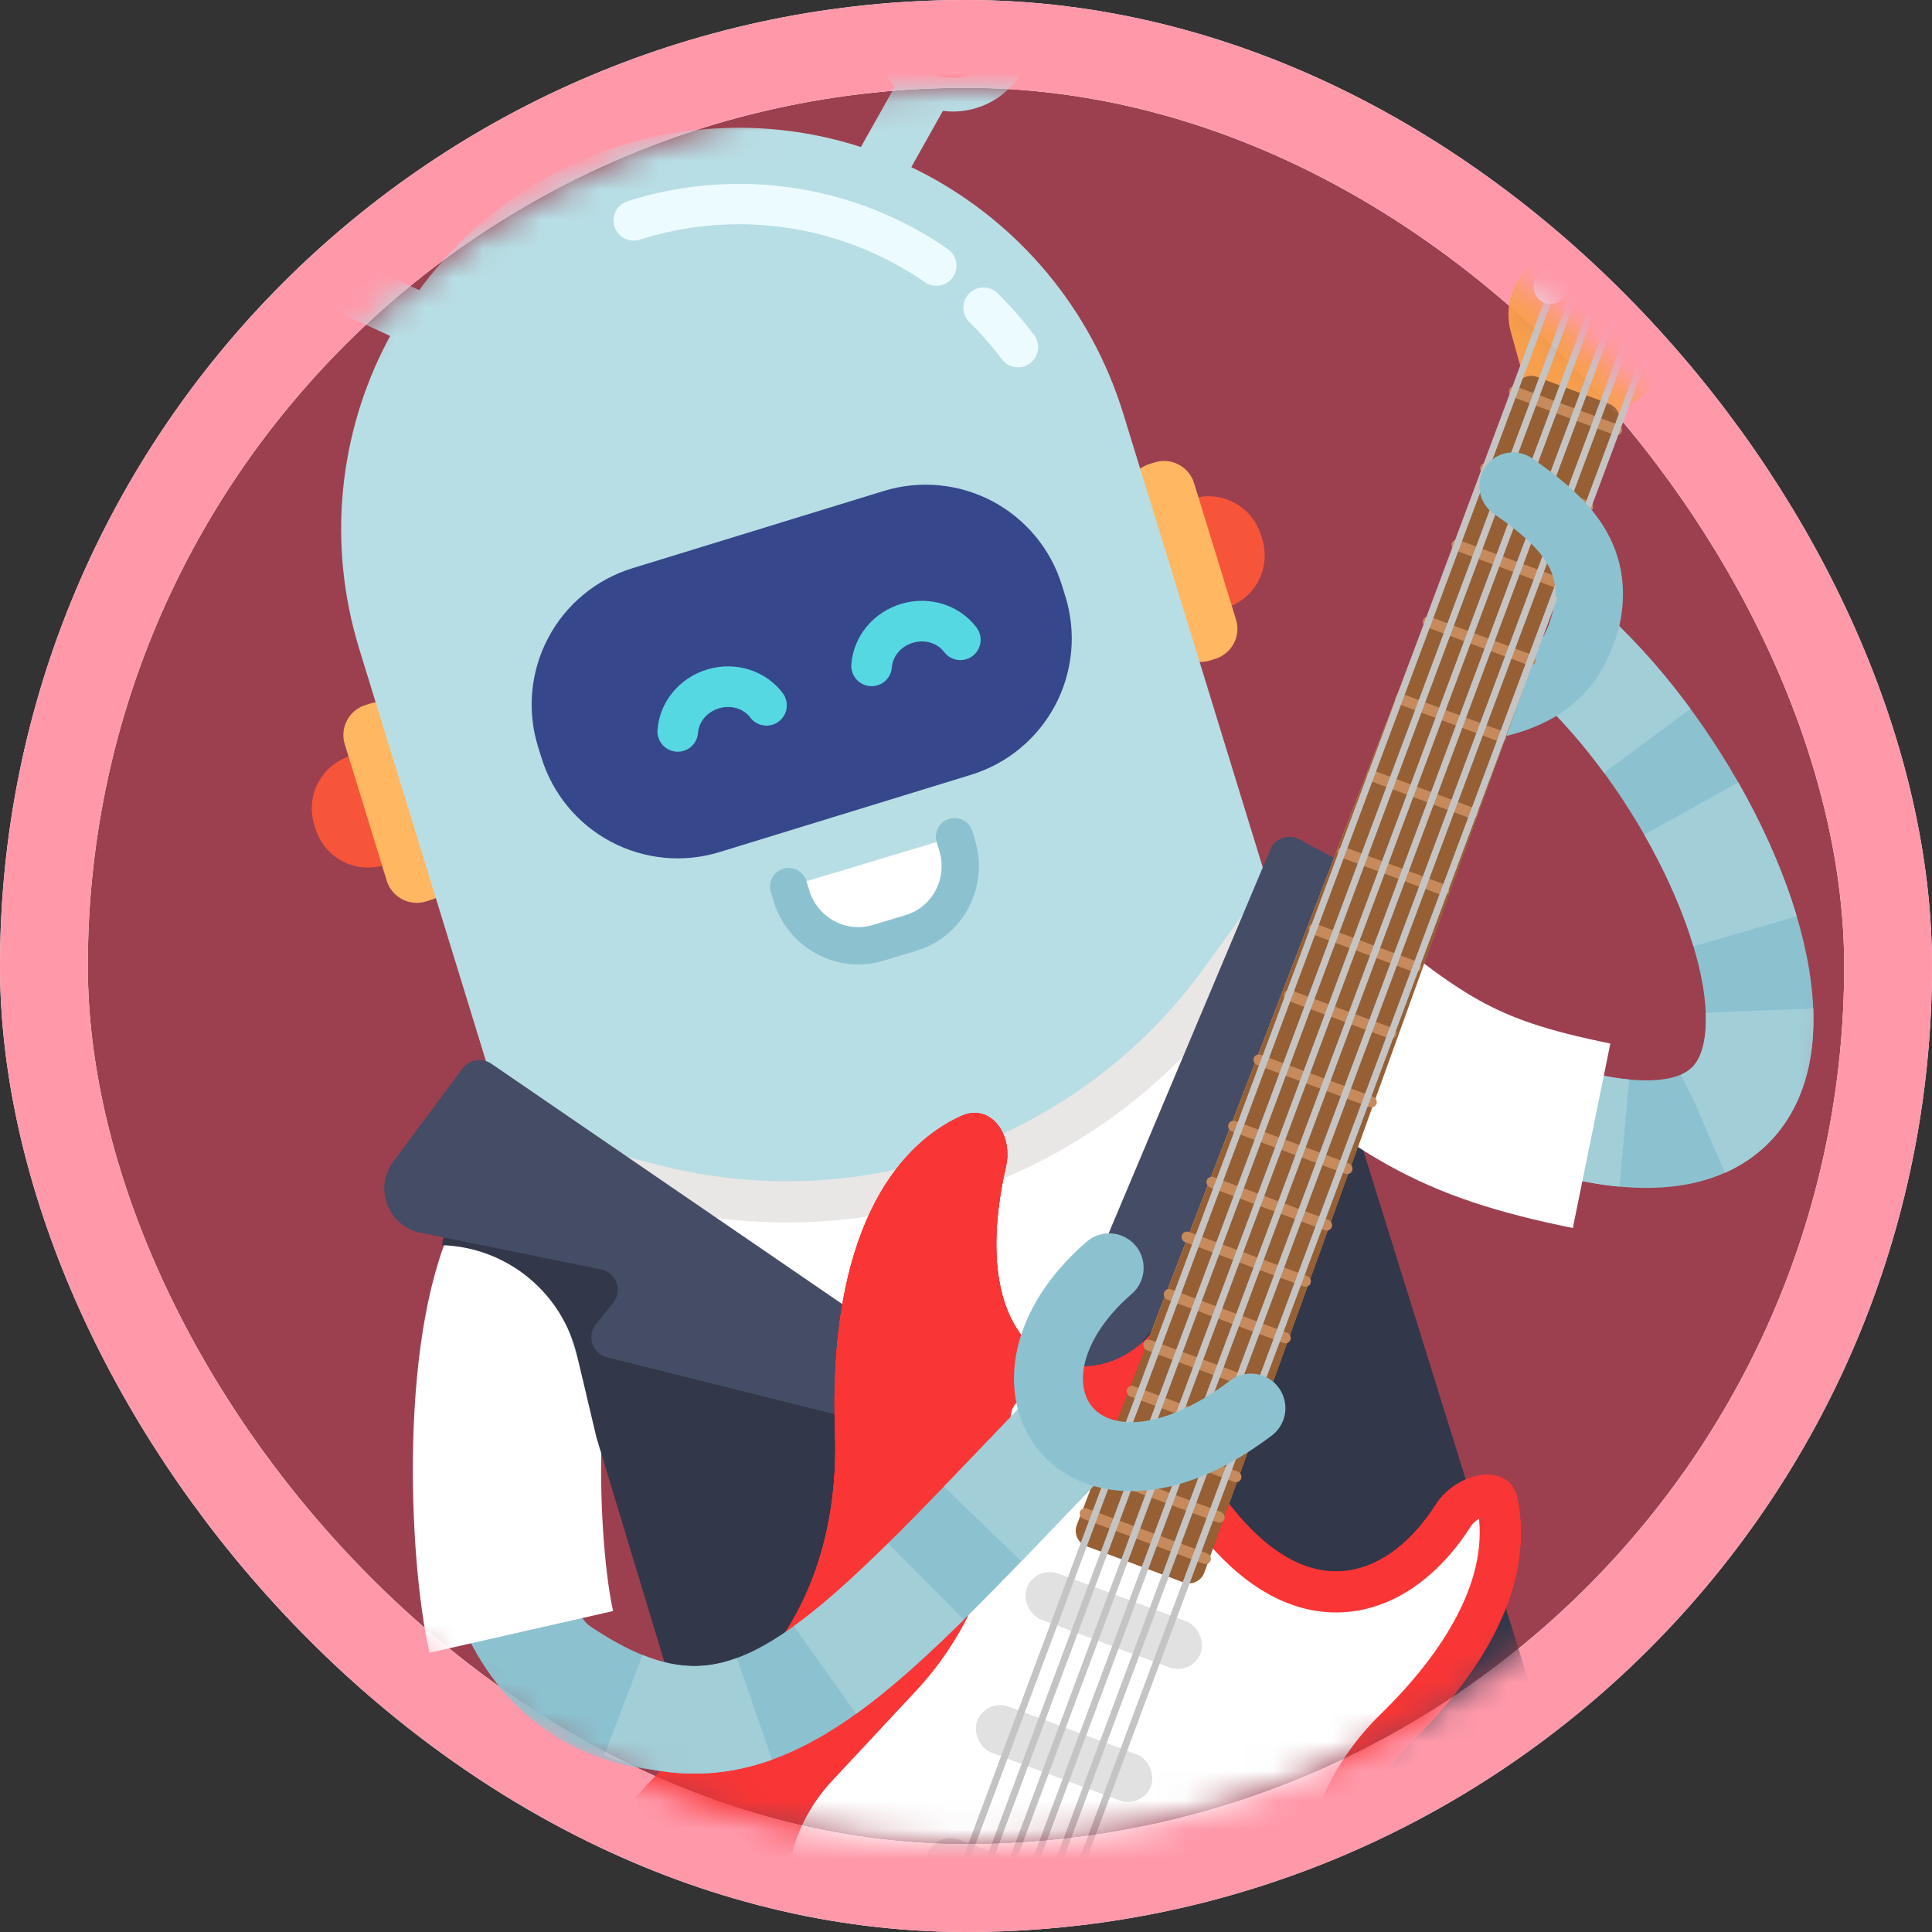 <svg width="66" height="66" viewBox="0 0 66 66" fill="none" xmlns="http://www.w3.org/2000/svg">
<rect x="0" y="0" width="66" height="66" fill="#333333" stroke="none"/>
<rect x="1.5" y="1.5" width="63" height="63" rx="31.5" fill="#9C4050"/>
<rect x="1.5" y="1.5" width="63" height="63" rx="31.5" stroke="white" stroke-width="3"/>
<rect x="1.5" y="1.5" width="63" height="63" rx="31.5" stroke="#FF99AA" stroke-width="3"/>
<mask id="mask0" mask-type="alpha" maskUnits="userSpaceOnUse" x="2" y="3" width="61" height="60">
<path d="M2.999 33C2.999 16.431 16.431 3 32.999 3C49.568 3 62.999 16.431 62.999 33C62.999 49.569 49.568 63 32.999 63C16.431 63 2.999 49.569 2.999 33Z" fill="#9C4050"/>
</mask>
<g mask="url(#mask0)">
<path d="M42.492 29.984L16.184 38.18C15.828 38.293 15.53 38.542 15.357 38.873C15.183 39.204 15.147 39.59 15.257 39.947L15.46 40.597C15.572 40.954 15.821 41.252 16.152 41.425C16.483 41.599 16.869 41.635 17.226 41.525L43.534 33.329C43.891 33.217 44.188 32.968 44.362 32.637C44.536 32.306 44.571 31.92 44.461 31.562L44.259 30.913C44.147 30.556 43.898 30.258 43.567 30.084C43.236 29.91 42.849 29.874 42.492 29.984Z" fill="#F6B11B"/>
<path d="M13.678 29.38L13.12 29.554C12.645 29.7 12.132 29.651 11.693 29.418C11.254 29.185 10.925 28.788 10.779 28.313L10.733 28.165C10.588 27.689 10.637 27.176 10.869 26.737C11.102 26.298 11.499 25.97 11.974 25.824L12.531 25.65L13.678 29.38Z" fill="#F65539"/>
<path d="M41.788 20.793L41.881 20.764C42.116 20.692 42.334 20.574 42.524 20.417C42.714 20.26 42.87 20.068 42.986 19.851C43.101 19.633 43.172 19.395 43.195 19.15C43.218 18.905 43.193 18.658 43.121 18.423L43.075 18.275C43.002 18.04 42.884 17.821 42.727 17.632C42.571 17.442 42.378 17.285 42.161 17.17C41.943 17.055 41.705 16.984 41.46 16.961C41.215 16.938 40.968 16.963 40.733 17.035L40.64 17.064C40.518 17.102 40.416 17.187 40.355 17.299C40.295 17.412 40.282 17.544 40.318 17.667L41.178 20.467C41.197 20.529 41.227 20.586 41.268 20.636C41.309 20.686 41.359 20.727 41.415 20.757C41.472 20.787 41.534 20.806 41.598 20.812C41.662 20.818 41.727 20.812 41.788 20.793Z" fill="#F65539"/>
<path d="M41.328 22.566L41.513 22.508C41.648 22.466 41.773 22.399 41.882 22.309C41.991 22.219 42.081 22.109 42.147 21.984C42.213 21.86 42.254 21.723 42.267 21.583C42.28 21.442 42.266 21.301 42.224 21.166L40.792 16.505C40.751 16.37 40.683 16.245 40.593 16.136C40.503 16.028 40.393 15.938 40.268 15.872C40.144 15.806 40.007 15.765 39.867 15.752C39.727 15.739 39.585 15.753 39.45 15.795L39.264 15.852C39.13 15.894 39.004 15.961 38.896 16.051C38.787 16.141 38.697 16.251 38.631 16.376C38.565 16.501 38.524 16.637 38.511 16.777C38.498 16.918 38.512 17.059 38.554 17.194L39.987 21.855C40.028 21.989 40.096 22.115 40.185 22.223C40.275 22.332 40.386 22.422 40.51 22.488C40.635 22.554 40.771 22.595 40.911 22.608C41.051 22.622 41.193 22.607 41.328 22.566Z" fill="#FFB762"/>
<path d="M14.737 30.738L14.553 30.796C14.418 30.837 14.276 30.852 14.136 30.839C13.996 30.825 13.859 30.785 13.735 30.718C13.61 30.652 13.5 30.563 13.41 30.454C13.32 30.345 13.252 30.22 13.211 30.085L11.778 25.425C11.736 25.29 11.722 25.148 11.735 25.008C11.749 24.868 11.79 24.732 11.856 24.607C11.922 24.483 12.011 24.372 12.12 24.282C12.229 24.193 12.354 24.125 12.489 24.084L12.674 24.026C12.809 23.985 12.951 23.97 13.091 23.983C13.232 23.996 13.368 24.037 13.493 24.103C13.617 24.169 13.728 24.259 13.818 24.368C13.907 24.477 13.975 24.602 14.016 24.737L15.448 29.395C15.489 29.53 15.504 29.672 15.491 29.812C15.478 29.953 15.437 30.089 15.371 30.214C15.305 30.339 15.215 30.449 15.107 30.539C14.998 30.629 14.872 30.697 14.737 30.738Z" fill="#FFB762"/>
<path d="M17.477 43.918C12.402 64.464 31.75 61.884 37.262 46.523" stroke="#8CC2CF" stroke-width="3.674" stroke-miterlimit="10" stroke-linecap="round"/>
<path d="M18.646 42.64C16.89 45.676 17.176 52.962 17.809 55.748" stroke="white" stroke-width="6.431" stroke-miterlimit="10"/>
<path d="M28.062 70.211C28.378 70.121 28.644 69.909 28.803 69.622C28.962 69.335 29.001 68.997 28.911 68.682L28.365 66.905C28.165 66.265 27.431 65.892 26.767 66.097L26.067 64.675L50.802 57.071L50.929 58.671C50.618 58.77 50.358 58.988 50.207 59.279C50.056 59.569 50.026 59.907 50.124 60.219L50.669 61.996C50.773 62.305 50.995 62.56 51.286 62.707C51.577 62.853 51.914 62.879 52.224 62.779L52.571 63.871L28.423 71.293L28.062 70.211Z" fill="#164664"/>
<path d="M27.94 70.242L52.408 62.72C52.631 62.657 52.869 62.685 53.071 62.798C53.273 62.91 53.423 63.098 53.487 63.321C54.228 65.732 52.963 68.26 50.661 68.967L32.9 74.432C30.598 75.139 28.131 73.758 27.39 71.348C27.317 71.128 27.334 70.889 27.437 70.681C27.54 70.474 27.721 70.316 27.94 70.242Z" fill="#BEDCE4"/>
<path d="M21.268 4.964C28.478 2.749 36.142 6.86 38.379 14.152L51.645 57.307C51.69 57.447 51.706 57.595 51.694 57.742C51.681 57.889 51.639 58.032 51.571 58.162C51.503 58.293 51.41 58.409 51.297 58.503C51.184 58.598 51.053 58.669 50.912 58.713L26.939 66.082C26.798 66.125 26.65 66.14 26.503 66.125C26.356 66.111 26.214 66.067 26.084 65.998C25.954 65.928 25.839 65.833 25.746 65.719C25.653 65.604 25.583 65.473 25.541 65.331L12.275 22.176C10.032 14.886 14.058 7.181 21.268 4.964Z" fill="#B8DEE5"/>
<path d="M32.608 28.581L32.702 28.893C33.081 30.155 32.374 31.493 31.13 31.868L29.988 32.212C28.743 32.586 27.415 31.86 27.035 30.599L26.941 30.288" fill="white"/>
<path d="M32.608 28.581L32.702 28.893C33.081 30.155 32.374 31.493 31.13 31.868L29.988 32.212C28.743 32.586 27.415 31.86 27.035 30.599L26.941 30.288" stroke="#8CC2CF" stroke-width="1.274" stroke-miterlimit="10" stroke-linecap="round" stroke-linejoin="round"/>
<path d="M43.474 31.046L41.67 33.525C37.242 39.613 29.535 42.366 22.252 40.462L18.967 39.604L23.35 50.473L45.352 43.619L43.474 31.046Z" fill="white"/>
<path d="M43.474 31.046L41.67 33.525C37.242 39.613 29.535 42.366 22.252 40.462L18.967 39.604L23.35 50.473L45.352 43.619L43.474 31.046Z" fill="white" stroke="#E9E6E6" stroke-width="1.407"/>
<path d="M22.167 45.373L24.297 44.718C24.351 44.704 24.402 44.679 24.446 44.645C24.49 44.611 24.527 44.568 24.555 44.52C24.582 44.471 24.599 44.417 24.605 44.361C24.61 44.305 24.605 44.249 24.588 44.196C24.572 44.142 24.544 44.093 24.508 44.05C24.471 44.008 24.427 43.973 24.377 43.948C24.326 43.924 24.272 43.909 24.216 43.907C24.16 43.904 24.104 43.912 24.052 43.931L21.926 44.588C21.827 44.624 21.746 44.698 21.699 44.792C21.652 44.887 21.644 44.996 21.675 45.097C21.707 45.198 21.776 45.283 21.868 45.335C21.96 45.386 22.069 45.401 22.171 45.374L22.167 45.373Z" fill="#A2CED8"/>
<path d="M23.18 48.665L25.309 48.01C25.408 47.974 25.489 47.9 25.536 47.806C25.582 47.711 25.591 47.602 25.559 47.501C25.528 47.4 25.459 47.315 25.367 47.263C25.274 47.212 25.166 47.197 25.064 47.224L22.934 47.879C22.835 47.916 22.754 47.989 22.707 48.084C22.661 48.178 22.652 48.288 22.684 48.388C22.715 48.489 22.784 48.574 22.876 48.626C22.968 48.677 23.077 48.691 23.179 48.665L23.18 48.665Z" fill="#A2CED8"/>
<path d="M22.675 47.02L24.805 46.366C24.904 46.329 24.985 46.256 25.032 46.161C25.078 46.066 25.087 45.957 25.055 45.856C25.024 45.755 24.955 45.67 24.863 45.619C24.77 45.568 24.662 45.553 24.56 45.579L22.43 46.235C22.326 46.267 22.239 46.34 22.189 46.436C22.138 46.533 22.128 46.645 22.16 46.75C22.192 46.854 22.265 46.941 22.361 46.992C22.458 47.042 22.571 47.053 22.675 47.02Z" fill="#A2CED8"/>
<path d="M21.662 43.724L23.79 43.069C23.889 43.032 23.97 42.959 24.017 42.864C24.064 42.77 24.072 42.66 24.041 42.56C24.009 42.459 23.94 42.374 23.848 42.322C23.756 42.271 23.647 42.257 23.545 42.283L21.416 42.937C21.317 42.974 21.236 43.047 21.189 43.142C21.143 43.237 21.134 43.346 21.166 43.447C21.197 43.548 21.266 43.633 21.358 43.684C21.451 43.736 21.559 43.75 21.662 43.724Z" fill="#A2CED8"/>
<path d="M31.482 3.208L29.684 6.411" stroke="#B8DEE5" stroke-width="1.838" stroke-miterlimit="10"/>
<path d="M11.024 9.396L14.118 10.831" stroke="#B8DEE5" stroke-width="1.838" stroke-miterlimit="10"/>
<path d="M24.582 29.108L33.173 26.468C33.785 26.28 34.353 25.974 34.846 25.566C35.339 25.159 35.747 24.658 36.047 24.093C36.346 23.527 36.531 22.909 36.591 22.272C36.652 21.635 36.586 20.993 36.398 20.381L36.278 19.996C36.09 19.385 35.783 18.816 35.376 18.323C34.968 17.831 34.467 17.423 33.902 17.123C33.337 16.824 32.718 16.639 32.082 16.579C31.445 16.519 30.803 16.584 30.191 16.772L21.602 19.412C20.367 19.792 19.334 20.646 18.729 21.788C18.124 22.929 17.997 24.264 18.377 25.499L18.497 25.884C18.877 27.119 19.731 28.152 20.872 28.756C22.013 29.361 23.348 29.488 24.582 29.108Z" fill="#36488B"/>
<path d="M32.807 21.856C32.413 21.332 31.694 21.085 30.994 21.291C30.294 21.497 29.822 22.094 29.775 22.747" stroke="#56D8E3" stroke-width="1.387" stroke-linecap="round"/>
<path d="M26.185 24.095C25.791 23.571 25.072 23.324 24.372 23.53C23.672 23.735 23.201 24.332 23.153 24.986" stroke="#56D8E3" stroke-width="1.387" stroke-linecap="round"/>
<path d="M31.987 9.073C30.497 8.042 28.789 7.367 26.997 7.1C25.204 6.832 23.374 6.98 21.648 7.53" stroke="#ECFBFF" stroke-width="1.378" stroke-miterlimit="10" stroke-linecap="round"/>
<path d="M34.775 11.859C34.416 11.381 34.023 10.931 33.598 10.511" stroke="#ECFBFF" stroke-width="1.378" stroke-miterlimit="10" stroke-linecap="round"/>
<path d="M33.366 3.687C33.881 3.527 34.337 3.217 34.676 2.798C35.015 2.378 35.222 1.868 35.271 1.331C35.32 0.793 35.209 0.254 34.951 -0.22C34.693 -0.694 34.301 -1.081 33.823 -1.331C33.346 -1.582 32.804 -1.686 32.268 -1.629C31.732 -1.572 31.224 -1.358 30.809 -1.013C30.395 -0.667 30.092 -0.207 29.939 0.31C29.786 0.827 29.79 1.378 29.951 1.893C30.166 2.584 30.646 3.161 31.287 3.498C31.927 3.834 32.675 3.902 33.366 3.687Z" fill="#B8DEE5"/>
<path d="M33.001 2.59C33.297 2.498 33.558 2.32 33.753 2.079C33.947 1.839 34.066 1.546 34.094 1.237C34.122 0.929 34.058 0.619 33.91 0.348C33.762 0.076 33.537 -0.146 33.263 -0.29C32.989 -0.434 32.678 -0.493 32.371 -0.461C32.063 -0.428 31.772 -0.305 31.534 -0.107C31.296 0.091 31.122 0.356 31.035 0.652C30.947 0.949 30.95 1.265 31.042 1.561C31.165 1.957 31.441 2.288 31.808 2.481C32.176 2.674 32.605 2.713 33.001 2.59Z" fill="#F65539"/>
<path d="M10.015 10.963C10.53 10.802 10.986 10.493 11.325 10.073C11.664 9.654 11.872 9.144 11.921 8.606C11.97 8.069 11.858 7.529 11.601 7.056C11.343 6.582 10.951 6.195 10.473 5.944C9.996 5.693 9.454 5.589 8.918 5.646C8.382 5.703 7.874 5.917 7.459 6.262C7.045 6.607 6.742 7.068 6.589 7.585C6.436 8.102 6.44 8.653 6.6 9.168C6.815 9.859 7.296 10.436 7.936 10.772C8.576 11.109 9.324 11.177 10.015 10.963Z" fill="#B8DEE5"/>
<path d="M9.643 9.869C9.939 9.777 10.2 9.6 10.395 9.359C10.589 9.118 10.708 8.825 10.736 8.517C10.764 8.209 10.7 7.899 10.552 7.627C10.404 7.355 10.179 7.134 9.905 6.99C9.631 6.846 9.32 6.786 9.013 6.819C8.705 6.852 8.414 6.975 8.176 7.173C7.938 7.371 7.764 7.635 7.677 7.932C7.589 8.229 7.591 8.545 7.683 8.841C7.807 9.237 8.083 9.568 8.45 9.761C8.818 9.954 9.247 9.993 9.643 9.869Z" fill="#F65539"/>
<path d="M27.387 72.269L54.236 63.905L44.097 31.358L35.267 49.69L21.899 41.834L15.919 38.785L15.098 42.537C17.312 42.606 19.204 44.152 19.714 46.308L20.375 49.104L27.387 72.269Z" fill="#323749"/>
<path d="M40.374 68.077L43.67 67.05C43.93 66.968 44.146 66.787 44.273 66.546C44.399 66.306 44.425 66.025 44.345 65.765L43.856 64.197C43.775 63.938 43.594 63.721 43.353 63.595C43.112 63.469 42.831 63.443 42.572 63.523L39.275 64.55C39.016 64.632 38.799 64.812 38.673 65.053C38.546 65.294 38.52 65.575 38.6 65.835L39.088 67.4C39.169 67.66 39.35 67.877 39.591 68.004C39.832 68.131 40.114 68.157 40.374 68.077V68.077Z" stroke="#FECA60" stroke-width="1.378" stroke-miterlimit="10"/>
<path d="M25.851 67.33C26.318 67.351 26.781 67.426 27.23 67.555C27.25 67.561 27.272 67.56 27.291 67.552C27.311 67.544 27.327 67.53 27.337 67.511C27.348 67.493 27.351 67.472 27.348 67.451C27.344 67.43 27.333 67.411 27.317 67.398C26.732 66.882 26.253 66.257 25.907 65.557C25.383 64.489 25.173 63.294 25.301 62.111C25.311 62.013 25.344 61.919 25.396 61.837C25.448 61.753 25.518 61.683 25.601 61.632C25.684 61.58 25.778 61.547 25.875 61.537C25.972 61.527 26.071 61.539 26.163 61.573C27.339 61.997 28.358 62.768 29.088 63.783C29.504 64.371 29.81 65.029 29.99 65.727C29.995 65.747 30.007 65.765 30.024 65.777C30.04 65.79 30.061 65.796 30.081 65.796C30.102 65.795 30.122 65.787 30.138 65.773C30.154 65.76 30.164 65.741 30.168 65.72C30.295 65.047 30.537 64.401 30.882 63.809C31.489 62.785 32.373 61.954 33.432 61.412C33.52 61.367 33.615 61.343 33.713 61.341C33.811 61.339 33.908 61.359 33.997 61.4C34.086 61.441 34.164 61.501 34.226 61.577C34.288 61.653 34.332 61.741 34.355 61.837C34.645 63.051 34.561 64.324 34.114 65.49C33.988 65.813 33.833 66.124 33.652 66.42L26.283 68.716L25.851 67.33Z" fill="#F69F1C"/>
<path d="M44.515 34.213C66.107 46.993 61.299 29.404 53.677 22.369" stroke="#8CC2CF" stroke-width="3.674" stroke-miterlimit="10"/>
<path d="M44.515 34.213C66.107 46.993 61.299 29.404 53.677 22.369" stroke="#A2CED8" stroke-width="3.674" stroke-miterlimit="10" stroke-dasharray="4.59 2.76"/>
<path d="M43.712 33.037C48.159 36.804 49.681 37.846 54.371 38.8" stroke="white" stroke-width="6.431" stroke-miterlimit="10"/>
<path d="M44.388 28.673L47.876 30.543C48.106 30.666 48.302 30.845 48.444 31.064C48.587 31.283 48.671 31.534 48.69 31.794C48.709 32.054 48.661 32.315 48.552 32.552C48.442 32.789 48.274 32.994 48.064 33.149L43.022 36.901C42.925 36.973 42.848 37.069 42.798 37.179C42.749 37.289 42.729 37.411 42.74 37.531C42.751 37.652 42.793 37.767 42.862 37.867C42.931 37.967 43.024 38.047 43.133 38.1L43.983 38.516C44.093 38.57 44.187 38.652 44.256 38.753C44.325 38.854 44.366 38.972 44.376 39.094C44.386 39.216 44.364 39.339 44.312 39.449C44.26 39.56 44.181 39.656 44.081 39.727L36.207 49.221C35.621 49.638 34.889 48.974 35.25 48.361L43.429 28.942C43.523 28.782 43.676 28.664 43.855 28.614C44.033 28.564 44.225 28.585 44.388 28.673Z" fill="#454C65"/>
<path d="M15.799 36.502L13.437 39.677C13.281 39.886 13.18 40.132 13.144 40.39C13.108 40.649 13.139 40.912 13.233 41.156C13.326 41.399 13.48 41.615 13.68 41.783C13.88 41.951 14.12 42.065 14.376 42.115L20.534 43.367C20.653 43.391 20.764 43.445 20.856 43.524C20.948 43.603 21.019 43.705 21.06 43.819C21.102 43.933 21.113 44.055 21.093 44.175C21.073 44.295 21.023 44.407 20.947 44.502L20.355 45.24C20.278 45.336 20.227 45.449 20.208 45.57C20.188 45.691 20.2 45.815 20.243 45.93C20.286 46.045 20.358 46.147 20.453 46.225C20.547 46.303 20.66 46.356 20.78 46.377L34.065 49.702C34.772 49.83 35.153 48.919 34.566 48.517L16.782 36.336C16.628 36.232 16.44 36.191 16.257 36.222C16.074 36.252 15.91 36.353 15.799 36.502Z" fill="#454C65"/>
<path d="M54.415 23.339C54.781 22.856 55.054 22.289 55.232 21.642C55.603 20.291 55.443 19.052 54.757 17.96C54.147 16.989 53.196 16.255 52.346 15.664C52.221 15.577 52.081 15.516 51.933 15.483C51.785 15.45 51.632 15.447 51.482 15.474C51.333 15.501 51.191 15.557 51.063 15.638C50.935 15.72 50.825 15.827 50.739 15.951C50.652 16.076 50.591 16.216 50.559 16.364C50.527 16.513 50.524 16.666 50.552 16.815C50.579 16.964 50.635 17.107 50.718 17.234C50.8 17.361 50.907 17.471 51.032 17.557C51.691 18.015 52.417 18.566 52.806 19.186C53.148 19.73 53.21 20.299 53.009 21.032C52.638 22.387 51.728 22.918 49.404 23.136C49.253 23.15 49.107 23.194 48.973 23.264C48.839 23.335 48.721 23.431 48.624 23.548C48.528 23.665 48.455 23.799 48.411 23.944C48.366 24.088 48.35 24.24 48.364 24.391C48.379 24.541 48.422 24.688 48.493 24.822C48.564 24.956 48.66 25.074 48.777 25.171C48.893 25.267 49.028 25.34 49.172 25.385C49.317 25.429 49.469 25.445 49.62 25.431C50.657 25.333 51.859 25.159 52.91 24.603C53.518 24.282 54.02 23.859 54.415 23.339Z" fill="#8CC2CF"/>
<path d="M51.986 12.682L51.613 11.343C51.42 10.649 51.572 9.905 52.023 9.343L59.418 0.113C60.505 -1.244 62.632 -1.02 63.413 0.534C64.14 1.98 63.246 3.716 61.647 3.964L61.281 4.021C60.846 4.088 60.502 4.426 60.428 4.861L59.537 10.037C59.425 10.691 59.067 11.278 58.537 11.678L55.481 13.986L40.946 54.252L36.578 52.621L51.986 12.682Z" fill="#F89F4D"/>
<path d="M34.365 39.844C32.657 47.358 38.039 48.055 39.75 44.943L41.942 51.336C44.833 55.119 47.554 53.754 49.052 51.404C49.765 50.286 51.578 49.916 51.836 51.217C52.462 54.369 50.39 57.369 48.213 59.513C46.731 60.971 45.785 62.954 46.009 65.02L46.673 71.143C47.436 78.18 40.52 83.555 33.889 81.08L24.576 77.603C18.193 75.22 16.311 67.095 20.998 62.149L25.771 57.111C27.819 54.95 28.633 51.953 28.526 48.977C28.278 42.14 30.588 39.156 32.821 38.131C33.837 37.664 34.613 38.753 34.365 39.844Z" fill="#F93535"/>
<path d="M34.365 39.844C32.657 47.358 38.039 48.055 39.75 44.943L41.942 51.336C44.833 55.119 47.554 53.754 49.052 51.404C49.765 50.286 51.578 49.916 51.836 51.217C52.462 54.369 50.39 57.369 48.213 59.513C46.731 60.971 45.785 62.954 46.009 65.02L46.673 71.143C47.436 78.18 40.52 83.555 33.889 81.08L24.576 77.603C18.193 75.22 16.311 67.095 20.998 62.149L25.771 57.111C27.819 54.95 28.633 51.953 28.526 48.977C28.278 42.14 30.588 39.156 32.821 38.131C33.837 37.664 34.613 38.753 34.365 39.844Z" fill="#F93535"/>
<path d="M34.365 39.844C32.657 47.358 38.039 48.055 39.75 44.943L41.942 51.336C44.833 55.119 47.554 53.754 49.052 51.404C49.765 50.286 51.578 49.916 51.836 51.217C52.462 54.369 50.39 57.369 48.213 59.513C46.731 60.971 45.785 62.954 46.009 65.02L46.673 71.143C47.436 78.18 40.52 83.555 33.889 81.08L24.576 77.603C18.193 75.22 16.311 67.095 20.998 62.149L25.771 57.111C27.819 54.95 28.633 51.953 28.526 48.977C28.278 42.14 30.588 39.156 32.821 38.131C33.837 37.664 34.613 38.753 34.365 39.844Z" fill="#F93535"/>
<path fill-rule="evenodd" clip-rule="evenodd" d="M40.276 52.228L38.878 48.15C37.639 48.695 36.203 48.726 34.892 48.02C32.708 46.845 31.841 44.205 32.291 40.839C31.233 42.056 30.227 44.418 30.39 48.91C30.51 52.24 29.606 55.776 27.125 58.394L22.352 63.432C18.584 67.408 20.097 73.94 25.228 75.856L34.541 79.332C39.873 81.323 45.432 77.001 44.819 71.344L44.155 65.221C43.854 62.445 45.132 59.928 46.904 58.183C48.475 56.637 49.656 54.934 49.988 53.282C49.096 54.359 47.85 55.309 46.263 55.519C44.116 55.802 42.125 54.647 40.46 52.469L40.276 52.228ZM38.27 46.379C36.077 47.453 33.019 45.766 34.365 39.844C34.613 38.753 33.837 37.664 32.821 38.131C30.588 39.156 28.278 42.14 28.526 48.977C28.633 51.953 27.819 54.95 25.771 57.111L20.998 62.149C16.311 67.095 18.193 75.22 24.576 77.603L33.889 81.08C40.52 83.555 47.436 78.18 46.673 71.143L46.009 65.02C45.785 62.954 46.731 60.971 48.213 59.513C50.39 57.369 52.462 54.369 51.836 51.217C51.578 49.916 49.765 50.286 49.052 51.404C47.554 53.754 44.833 55.119 41.942 51.336L39.75 44.943C39.387 45.602 38.86 46.091 38.27 46.379Z" fill="#F93535"/>
<path d="M45.33 64.987L46.083 71.52C46.398 74.25 45.142 76.923 42.839 78.423C42.217 78.829 41.383 78.471 41.248 77.741L40.964 76.21C40.592 74.199 39.192 72.532 37.277 71.817L29.16 68.787C27.094 68.016 25.869 65.883 26.245 63.709C26.462 62.455 27.04 61.29 27.909 60.359L30.78 57.28C32.264 55.688 33.202 53.664 33.455 51.503L33.839 48.232C33.963 47.172 35.212 46.67 36.036 47.349L41.441 51.81C42.955 53.762 44.561 54.555 46.12 54.349C47.643 54.148 48.851 53.022 49.653 51.764C49.895 51.385 50.338 51.128 50.707 51.084C50.884 51.062 50.989 51.095 51.038 51.125C51.069 51.143 51.124 51.185 51.154 51.335C51.71 54.137 49.844 56.928 47.662 59.056C46.104 60.576 45.068 62.713 45.33 64.987Z" fill="white" stroke="#F93535" stroke-width="1.407"/>
<path d="M51.791 13.198C51.901 12.912 52.221 12.768 52.508 12.876L54.966 13.793C55.253 13.9 55.401 14.219 55.297 14.507L41.142 53.72C41.037 54.013 40.712 54.163 40.42 54.054L37.112 52.819C36.82 52.71 36.673 52.384 36.786 52.093L51.791 13.198Z" fill="#965F34"/>
<rect x="37.525" y="50.089" width="4.663" height="0.373" rx="0.187" transform="rotate(20.472 37.525 50.089)" fill="#C68A5C"/>
<rect width="4.763" height="0.373" rx="0.187" transform="matrix(0.937 0.35 -0.35 0.937 36.959 51.469)" fill="#C68A5C"/>
<rect x="37.995" y="48.67" width="4.772" height="0.373" rx="0.187" transform="rotate(20.472 37.995 48.67)" fill="#C68A5C"/>
<rect x="38.561" y="47.289" width="4.687" height="0.373" rx="0.187" transform="rotate(20.472 38.561 47.289)" fill="#C68A5C"/>
<rect x="39.129" y="45.71" width="4.722" height="0.373" rx="0.187" transform="rotate(20.472 39.129 45.71)" fill="#C68A5C"/>
<rect x="39.83" y="43.982" width="4.611" height="0.373" rx="0.187" transform="rotate(20.472 39.83 43.982)" fill="#C68A5C"/>
<rect x="40.439" y="42.019" width="4.695" height="0.373" rx="0.187" transform="rotate(20.472 40.439 42.019)" fill="#C68A5C"/>
<rect x="41.288" y="40.147" width="4.563" height="0.373" rx="0.187" transform="rotate(20.472 41.288 40.147)" fill="#C68A5C"/>
<rect x="42.029" y="38.233" width="4.516" height="0.373" rx="0.187" transform="rotate(20.472 42.029 38.233)" fill="#C68A5C"/>
<rect x="42.896" y="35.968" width="4.476" height="0.373" rx="0.187" transform="rotate(20.472 42.896 35.968)" fill="#C68A5C"/>
<rect x="43.928" y="33.763" width="4.09" height="0.373" rx="0.187" transform="rotate(20.472 43.928 33.763)" fill="#C68A5C"/>
<rect x="44.782" y="31.496" width="4.074" height="0.373" rx="0.187" transform="rotate(20.472 44.782 31.496)" fill="#C68A5C"/>
<rect x="45.767" y="28.877" width="4.052" height="0.373" rx="0.187" transform="rotate(20.472 45.767 28.877)" fill="#C68A5C"/>
<rect x="46.768" y="26.265" width="4.013" height="0.373" rx="0.187" transform="rotate(20.472 46.768 26.265)" fill="#C68A5C"/>
<rect x="47.739" y="23.641" width="4.021" height="0.373" rx="0.187" transform="rotate(20.472 47.739 23.641)" fill="#C68A5C"/>
<rect x="48.678" y="21.005" width="4.103" height="0.373" rx="0.187" transform="rotate(20.472 48.678 21.005)" fill="#C68A5C"/>
<rect x="49.661" y="18.384" width="4.103" height="0.373" rx="0.187" transform="rotate(20.472 49.661 18.384)" fill="#C68A5C"/>
<rect x="50.637" y="15.763" width="4.103" height="0.373" rx="0.187" transform="rotate(20.472 50.637 15.763)" fill="#C68A5C"/>
<rect x="51.622" y="13.142" width="4.103" height="0.373" rx="0.187" transform="rotate(20.472 51.622 13.142)" fill="#C68A5C"/>
<rect opacity="0.5" x="35.371" y="53.463" width="6.342" height="1.679" rx="0.839" transform="rotate(20.472 35.371 53.463)" fill="#C4C4C4"/>
<rect opacity="0.5" x="33.673" y="58.007" width="6.342" height="1.679" rx="0.839" transform="rotate(20.472 33.673 58.007)" fill="#C4C4C4"/>
<rect opacity="0.5" x="31.976" y="62.551" width="6.342" height="1.679" rx="0.839" transform="rotate(20.472 31.976 62.551)" fill="#C4C4C4"/>
<path d="M52.998 9.973C44.77 32.014 38.885 47.779 30.656 69.82" stroke="#C4C4C4" stroke-width="0.235" stroke-linecap="round"/>
<path d="M54.352 8.487C46.124 30.528 39.586 48.04 31.357 70.082" stroke="#C4C4C4" stroke-width="0.235" stroke-linecap="round"/>
<path d="M55.867 6.564C47.638 28.605 40.285 48.302 32.057 70.343" stroke="#C4C4C4" stroke-width="0.235" stroke-linecap="round"/>
<path d="M57.217 5.076C48.989 27.117 40.983 48.561 32.755 70.602" stroke="#C4C4C4" stroke-width="0.235" stroke-linecap="round"/>
<path d="M58.666 3.329C50.437 25.37 41.682 48.824 33.453 70.865" stroke="#C4C4C4" stroke-width="0.235" stroke-linecap="round"/>
<path d="M60.084 1.667C51.855 23.709 42.382 49.084 34.154 71.125" stroke="#C4C4C4" stroke-width="0.235" stroke-linecap="round"/>
<rect x="58.335" y="2.097" width="1.199" height="1.293" rx="0.6" transform="rotate(31.937 58.335 2.097)" fill="#E5E5E5"/>
<rect x="56.96" y="3.791" width="1.199" height="1.293" rx="0.6" transform="rotate(31.937 56.96 3.791)" fill="#E5E5E5"/>
<rect x="55.585" y="5.488" width="1.199" height="1.293" rx="0.6" transform="rotate(31.937 55.585 5.488)" fill="#E5E5E5"/>
<rect x="54.21" y="7.183" width="1.199" height="1.293" rx="0.6" transform="rotate(31.937 54.21 7.183)" fill="#E5E5E5"/>
<rect x="52.832" y="8.877" width="1.199" height="1.293" rx="0.6" transform="rotate(31.937 52.832 8.877)" fill="#E5E5E5"/>
<path d="M36.745 48.747C28.674 57.112 25.417 61.413 18.991 56.981" stroke="#8CC2CF" stroke-width="3.674" stroke-miterlimit="10"/>
<path d="M36.745 48.747C28.674 57.112 25.417 61.413 18.991 56.981" stroke="#A2CED8" stroke-width="3.674" stroke-miterlimit="10" stroke-dasharray="4.59 2.76"/>
<path d="M55.252 21.657C55.213 21.798 55.148 21.931 55.06 22.048L53.137 20.369C53.154 19.937 53.049 19.559 52.818 19.191C52.428 18.57 51.7 18.017 51.039 17.557C50.914 17.471 50.807 17.361 50.724 17.233C50.642 17.105 50.585 16.962 50.557 16.813C50.53 16.663 50.532 16.51 50.564 16.362C50.596 16.213 50.656 16.073 50.742 15.948C50.829 15.824 50.939 15.718 51.066 15.636C51.194 15.554 51.337 15.498 51.486 15.472C51.635 15.446 51.788 15.449 51.937 15.482C52.085 15.515 52.226 15.577 52.35 15.664C53.202 16.257 54.156 16.995 54.769 17.969C55.457 19.063 55.62 20.304 55.252 21.657Z" fill="#8CC2CF"/>
<path d="M42.733 48.103C36.969 52.459 33.297 47.307 37.89 43.311" stroke="#8CC2CF" stroke-width="2.356" stroke-linecap="round"/>
</g>
</svg>


